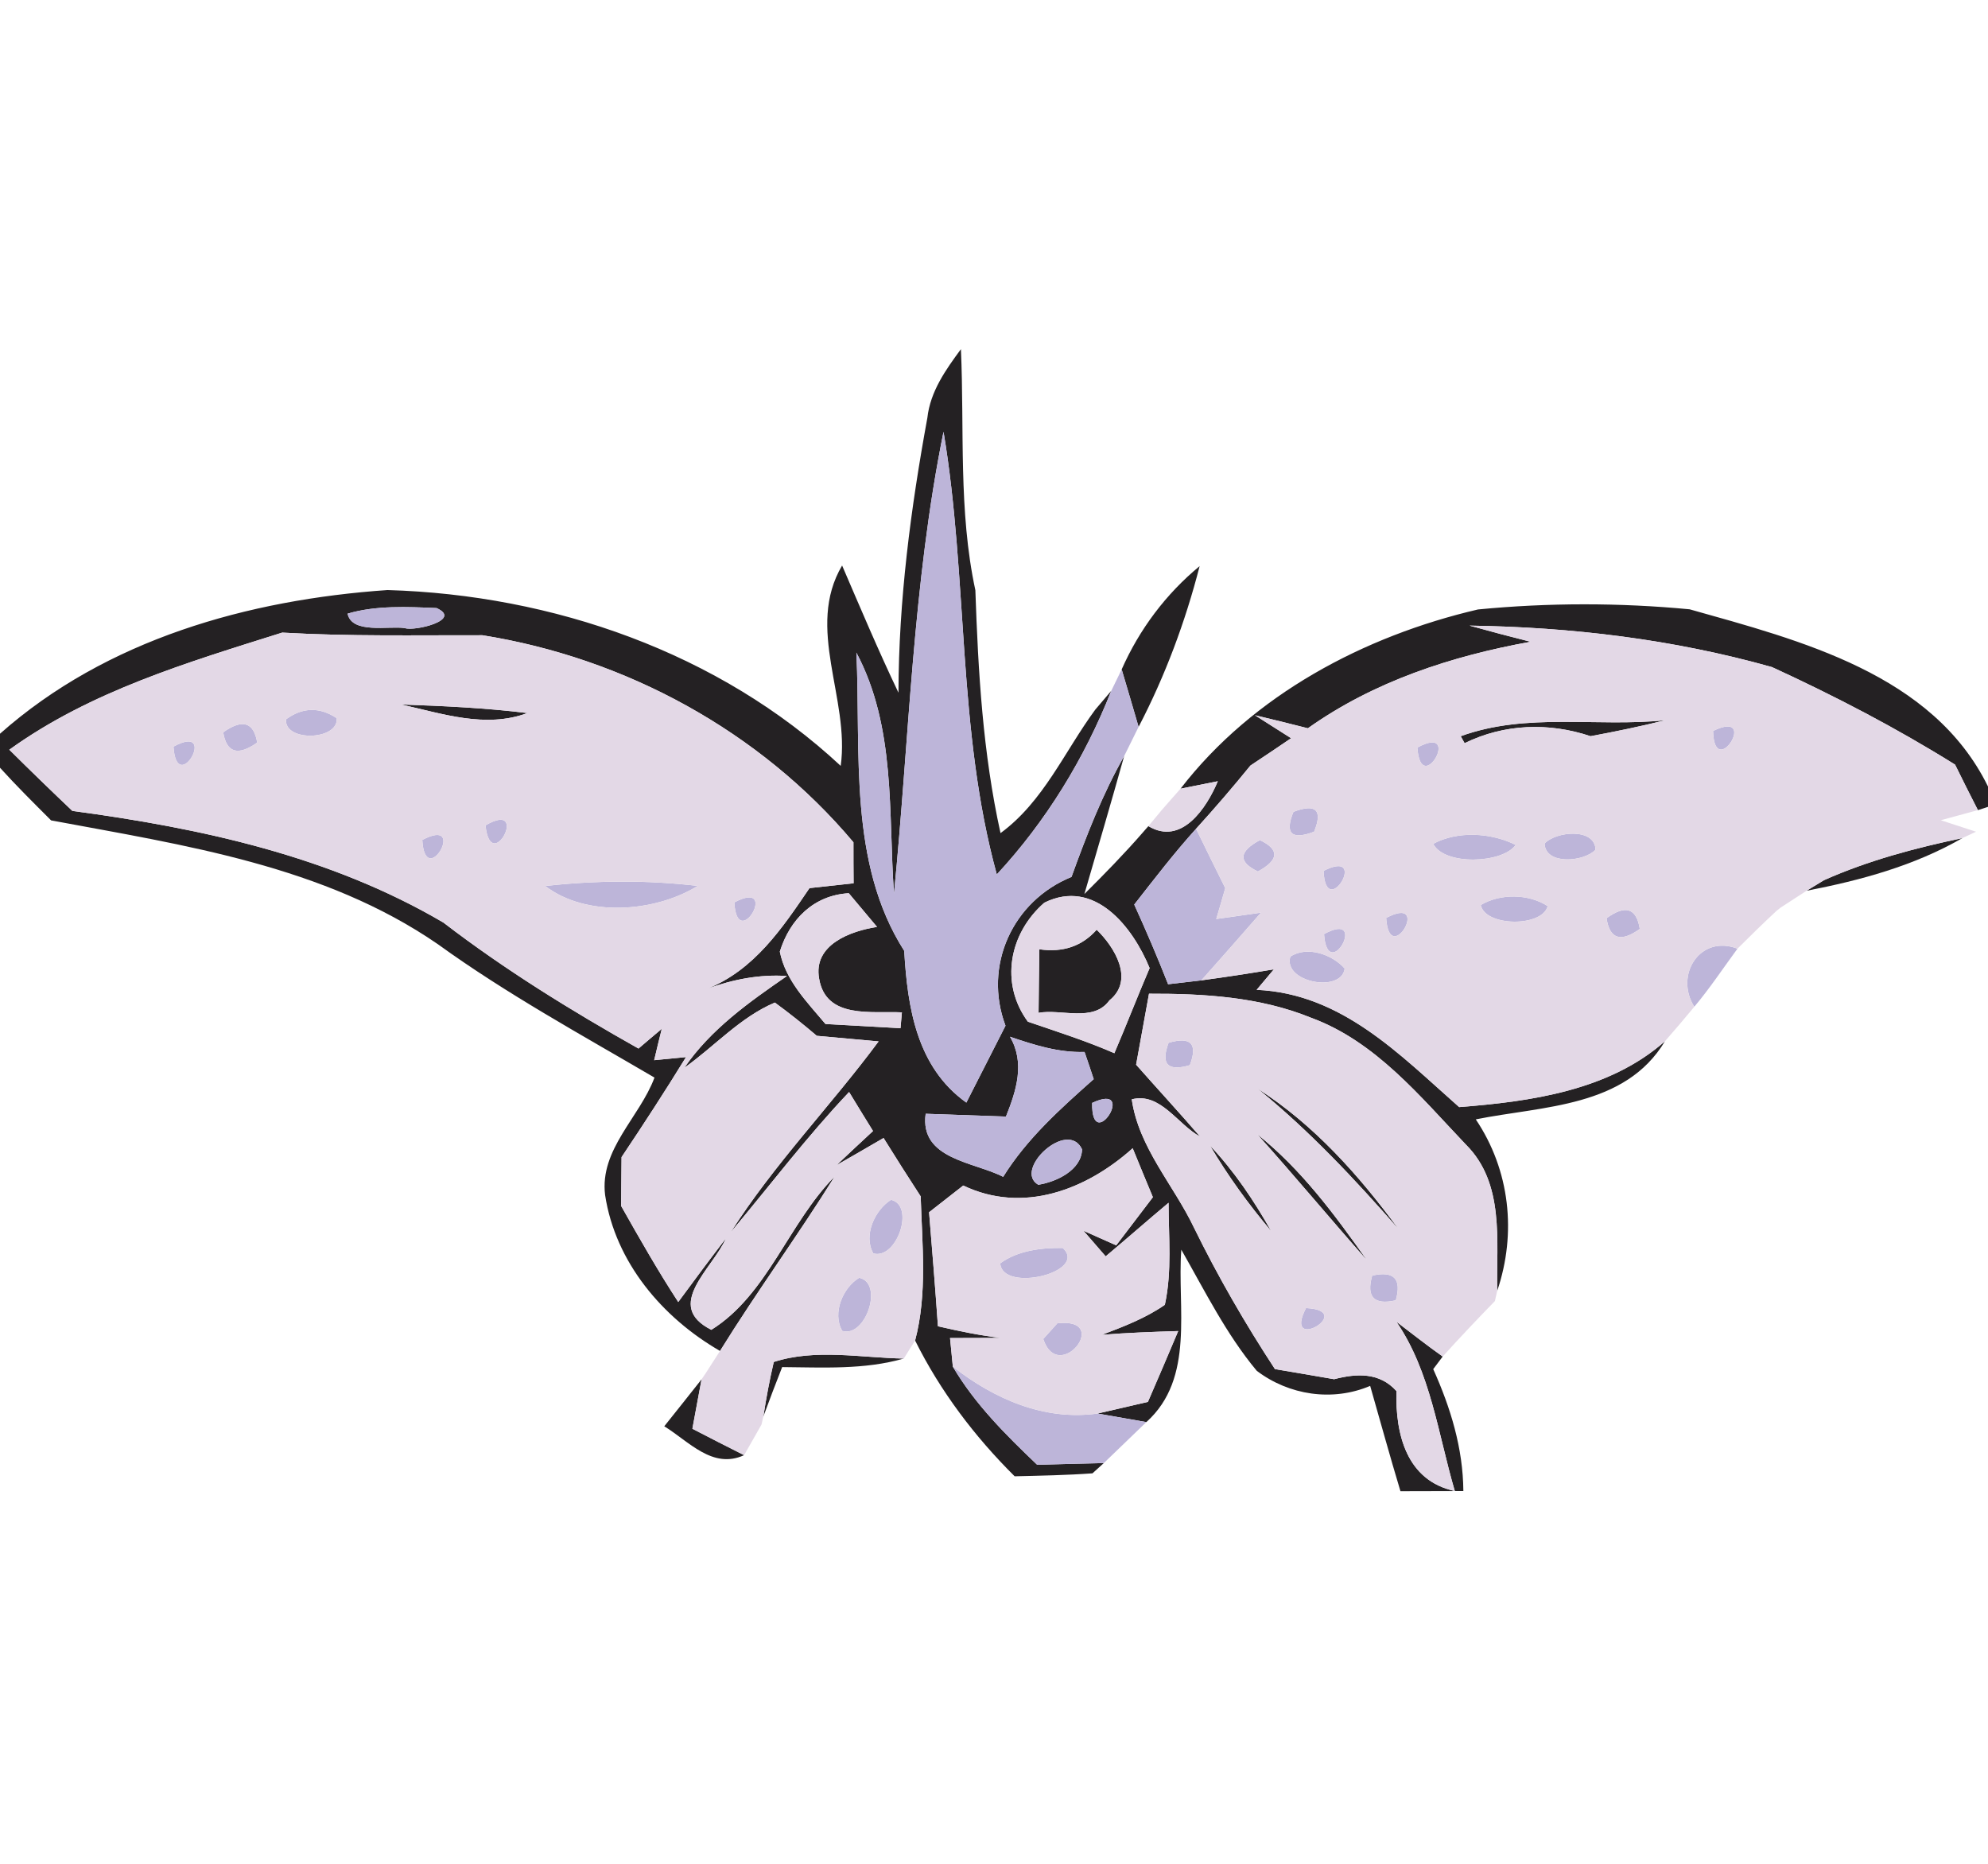 <?xml version="1.0" encoding="UTF-8" ?>
<!DOCTYPE svg PUBLIC "-//W3C//DTD SVG 1.1//EN" "http://www.w3.org/Graphics/SVG/1.1/DTD/svg11.dtd">
<svg width="128pt" height="120pt" viewBox="0 0 128 120" version="1.1" xmlns="http://www.w3.org/2000/svg">
<g id="#242123ff">
<path fill="#242123" opacity="1.00" d=" M 59.71 26.90 C 59.90 25.20 60.89 23.81 61.87 22.48 C 62.10 27.66 61.70 32.89 62.80 38.00 C 62.98 43.25 63.28 48.49 64.42 53.64 C 67.19 51.61 68.54 48.38 70.52 45.69 L 71.55 44.48 C 69.83 48.83 67.36 52.87 64.18 56.30 C 61.62 47.00 62.34 37.26 60.75 27.80 C 58.76 37.61 58.54 47.63 57.56 57.54 C 57.19 52.32 57.69 46.82 55.14 42.02 C 55.44 48.43 54.60 55.55 58.22 61.22 C 58.43 64.86 59.02 68.71 62.22 70.99 C 63.06 69.34 63.90 67.69 64.74 66.04 C 63.29 62.18 65.19 58.01 68.99 56.46 C 69.95 53.80 70.98 51.15 72.38 48.68 C 71.55 51.65 70.68 54.60 69.82 57.56 C 71.11 56.28 72.39 54.97 73.59 53.59 L 73.94 53.19 C 76.08 54.47 77.69 52.02 78.41 50.30 C 77.81 50.42 76.61 50.66 76.01 50.78 C 80.67 44.74 87.82 40.95 95.16 39.24 C 99.68 38.80 104.28 38.80 108.79 39.23 C 115.93 41.24 124.44 43.39 128.00 50.64 L 128.00 51.95 L 127.35 52.16 C 126.85 51.18 126.36 50.21 125.88 49.23 C 122.10 46.87 118.14 44.81 114.09 42.95 C 107.73 41.16 101.22 40.38 94.62 40.28 C 95.92 40.64 97.23 40.99 98.55 41.32 C 93.46 42.24 88.46 43.87 84.21 46.89 C 83.08 46.60 81.94 46.32 80.80 46.05 C 81.38 46.42 82.55 47.16 83.13 47.53 C 82.26 48.12 81.39 48.71 80.51 49.29 C 79.38 50.68 78.21 52.04 77.01 53.36 C 75.60 54.92 74.32 56.59 73.03 58.24 C 73.80 59.93 74.53 61.64 75.21 63.37 C 75.75 63.31 76.82 63.18 77.35 63.12 C 78.91 62.91 80.47 62.67 82.02 62.41 C 81.74 62.74 81.19 63.40 80.91 63.73 C 86.40 63.97 90.14 67.92 93.95 71.28 C 98.56 70.92 103.60 70.22 107.20 67.04 C 104.63 71.31 99.35 71.20 95.02 72.07 C 97.22 75.34 97.66 79.40 96.40 83.11 C 96.34 79.91 96.89 76.18 94.38 73.69 C 91.43 70.59 88.56 67.05 84.42 65.53 C 81.11 64.18 77.51 63.97 73.98 63.98 C 73.70 65.50 73.43 67.03 73.15 68.55 C 74.52 70.10 75.92 71.62 77.27 73.18 C 75.82 72.40 74.72 70.31 72.87 70.78 C 73.32 73.90 75.56 76.28 76.88 79.05 C 78.42 82.19 80.17 85.22 82.09 88.15 C 83.36 88.36 84.63 88.58 85.90 88.80 C 87.36 88.42 88.82 88.35 89.91 89.56 C 89.84 92.32 90.55 95.33 93.67 96.00 C 92.59 92.33 92.12 88.33 89.91 85.10 C 90.90 85.85 91.87 86.62 92.89 87.34 C 92.73 87.55 92.43 87.95 92.28 88.15 C 93.40 90.64 94.20 93.25 94.22 96.00 C 92.86 96.00 91.51 96.01 90.17 96.01 C 89.49 93.76 88.87 91.49 88.22 89.23 C 85.79 90.26 82.99 89.83 80.92 88.26 C 78.95 85.90 77.58 83.12 76.06 80.46 C 75.78 84.19 76.96 88.73 73.81 91.56 C 73.02 91.42 71.45 91.15 70.67 91.01 C 71.75 90.76 72.83 90.51 73.91 90.26 C 74.57 88.74 75.22 87.22 75.86 85.70 C 74.22 85.75 72.58 85.81 70.95 85.94 C 72.35 85.41 73.76 84.87 75.00 84.01 C 75.47 81.85 75.24 79.62 75.24 77.44 C 73.88 78.58 72.55 79.75 71.19 80.89 C 70.83 80.48 70.12 79.65 69.76 79.24 C 70.28 79.47 71.34 79.95 71.87 80.18 C 72.65 79.15 73.45 78.11 74.23 77.08 C 73.79 76.03 73.36 74.98 72.93 73.93 C 69.94 76.61 65.87 78.17 62.02 76.33 C 61.29 76.90 60.55 77.48 59.82 78.05 C 60.02 80.50 60.22 82.94 60.39 85.39 C 61.72 85.70 63.07 85.98 64.44 86.14 C 63.62 86.14 61.99 86.15 61.17 86.15 C 61.22 86.61 61.30 87.53 61.35 87.99 C 62.77 90.41 64.77 92.39 66.78 94.31 C 68.21 94.27 69.64 94.23 71.07 94.20 L 70.34 94.86 C 68.67 94.98 67.00 95.01 65.33 95.05 C 62.75 92.49 60.55 89.58 58.92 86.31 C 59.72 83.28 59.37 80.12 59.28 77.03 C 58.47 75.78 57.67 74.53 56.89 73.27 C 55.88 73.86 54.87 74.44 53.86 75.02 C 54.64 74.28 55.42 73.55 56.21 72.82 C 55.82 72.19 55.05 70.94 54.67 70.31 C 51.95 73.18 49.57 76.33 47.04 79.35 C 49.83 74.96 53.48 71.22 56.57 67.05 C 55.24 66.93 53.91 66.81 52.59 66.69 C 51.71 65.94 50.82 65.23 49.89 64.55 C 47.65 65.50 46.01 67.37 44.06 68.75 C 45.76 66.27 48.23 64.52 50.67 62.84 C 48.91 62.72 47.20 63.06 45.56 63.65 C 48.57 62.44 50.37 59.76 52.12 57.18 C 52.83 57.10 54.25 56.95 54.96 56.87 C 54.95 56.21 54.95 54.89 54.95 54.23 C 48.93 47.07 40.27 42.37 31.06 40.90 C 26.77 40.89 22.47 40.98 18.17 40.73 C 12.08 42.65 5.85 44.49 0.60 48.27 C 1.94 49.60 3.29 50.91 4.66 52.21 C 12.94 53.32 21.27 55.12 28.55 59.40 C 32.51 62.44 36.76 65.06 41.11 67.51 C 41.48 67.19 42.23 66.56 42.61 66.24 C 42.48 66.74 42.24 67.75 42.12 68.26 L 44.17 68.06 C 42.83 70.24 41.44 72.38 40.02 74.50 C 40.01 75.55 40.00 76.59 39.99 77.64 C 41.17 79.73 42.36 81.82 43.67 83.83 C 44.68 82.46 45.70 81.08 46.74 79.73 C 45.87 81.71 42.71 84.06 45.80 85.62 C 49.42 83.36 50.76 78.76 53.74 75.75 C 51.37 79.55 48.72 83.17 46.36 86.98 C 42.65 84.84 39.62 81.27 38.96 76.94 C 38.60 74.00 41.18 71.95 42.14 69.38 C 37.43 66.62 32.63 64.00 28.19 60.79 C 20.84 55.73 11.86 54.42 3.29 52.82 C 2.18 51.71 1.06 50.60 0.00 49.43 L 0.00 47.24 C 6.86 41.16 15.99 38.61 24.95 37.99 C 35.58 38.30 46.28 42.00 54.13 49.31 C 54.73 44.97 51.84 40.44 54.22 36.41 C 55.40 39.15 56.56 41.90 57.85 44.60 C 57.86 38.65 58.64 32.74 59.71 26.90 M 22.38 39.51 C 22.66 40.84 25.03 40.28 26.07 40.44 C 26.66 40.66 29.81 39.92 28.11 39.15 C 26.22 39.07 24.20 38.97 22.38 39.51 M 34.29 40.28 C 34.85 40.83 34.85 40.83 34.29 40.28 M 54.40 40.31 C 54.99 40.89 54.99 40.89 54.40 40.31 M 92.22 41.24 C 92.72 41.84 92.72 41.84 92.22 41.24 M 89.17 42.26 C 89.74 42.81 89.74 42.81 89.17 42.26 M 50.21 61.27 C 50.58 63.14 51.98 64.53 53.15 65.93 C 54.76 66.02 56.37 66.11 57.98 66.20 L 58.07 65.18 C 56.15 65.08 53.18 65.64 52.74 63.01 C 52.34 60.82 54.77 59.94 56.47 59.68 C 56.02 59.14 55.10 58.05 54.65 57.51 C 52.40 57.64 50.86 59.18 50.21 61.27 M 67.24 58.12 C 64.98 60.09 64.36 63.30 66.18 65.78 C 68.05 66.42 69.94 67.02 71.75 67.81 C 72.53 65.99 73.24 64.15 74.02 62.33 C 72.94 59.69 70.47 56.52 67.24 58.12 M 57.24 67.24 C 57.81 67.82 57.81 67.82 57.24 67.24 M 65.03 66.75 C 66.01 68.44 65.44 70.21 64.77 71.89 C 63.05 71.83 61.33 71.77 59.60 71.71 C 59.20 74.65 62.72 74.80 64.59 75.77 C 66.12 73.31 68.28 71.38 70.42 69.48 C 70.28 69.04 69.98 68.17 69.83 67.73 C 68.16 67.78 66.58 67.28 65.03 66.75 M 70.32 71.01 C 70.26 74.44 73.31 69.61 70.32 71.01 M 66.85 76.28 C 68.00 76.10 69.63 75.35 69.67 74.00 C 68.74 72.01 65.21 75.33 66.85 76.28 Z" />
<path fill="#242123" opacity="1.00" d=" M 72.22 43.10 C 73.36 40.52 75.07 38.24 77.24 36.45 C 76.32 40.03 75.02 43.52 73.31 46.80 C 73.04 45.88 72.50 44.02 72.22 43.10 Z" />
<path fill="#242123" opacity="1.00" d=" M 25.83 45.36 C 28.55 45.45 31.27 45.58 33.96 45.91 C 31.26 46.91 28.50 45.95 25.83 45.36 Z" />
<path fill="#242123" opacity="1.00" d=" M 94.05 47.40 C 98.31 45.85 102.82 46.83 107.23 46.37 C 105.63 46.77 104.02 47.10 102.41 47.40 C 99.72 46.50 96.85 46.60 94.30 47.85 L 94.05 47.40 Z" />
<path fill="#242123" opacity="1.00" d=" M 117.44 56.67 C 120.29 55.40 123.31 54.60 126.35 53.96 C 123.26 55.74 119.80 56.68 116.32 57.35 L 117.44 56.67 Z" />
<path fill="#242123" opacity="1.00" d=" M 114.40 58.63 C 114.46 58.59 114.58 58.49 114.64 58.44 C 114.58 58.49 114.46 58.59 114.40 58.63 Z" />
<path fill="#242123" opacity="1.00" d=" M 70.61 59.86 C 71.76 60.97 73.07 63.09 71.43 64.41 C 70.40 65.84 68.33 64.94 66.87 65.21 C 66.88 63.85 66.90 62.48 66.92 61.12 C 68.44 61.34 69.67 60.92 70.61 59.86 Z" />
<path fill="#242123" opacity="1.00" d=" M 76.28 61.22 C 76.79 61.80 76.79 61.80 76.28 61.22 Z" />
<path fill="#242123" opacity="1.00" d=" M 90.05 79.14 C 87.22 75.91 84.31 72.80 80.97 70.09 C 84.60 72.41 87.52 75.69 90.05 79.14 Z" />
<path fill="#242123" opacity="1.00" d=" M 80.95 73.03 C 83.78 75.28 85.95 78.22 88.02 81.15 C 85.64 78.46 83.35 75.70 80.95 73.03 Z" />
<path fill="#242123" opacity="1.00" d=" M 77.91 73.76 C 79.47 75.41 80.74 77.30 81.85 79.27 C 80.39 77.54 79.06 75.71 77.91 73.76 Z" />
<path fill="#242123" opacity="1.00" d=" M 49.82 87.69 C 52.50 86.82 55.43 87.42 58.19 87.47 C 55.65 88.20 52.97 88.04 50.36 88.02 C 49.95 89.07 49.54 90.13 49.15 91.20 C 49.33 90.02 49.55 88.85 49.82 87.69 Z" />
<path fill="#242123" opacity="1.00" d=" M 42.77 91.83 C 43.57 90.82 44.38 89.82 45.17 88.81 C 45.02 89.61 44.73 91.19 44.58 91.99 C 45.68 92.56 46.79 93.13 47.91 93.69 C 45.88 94.62 44.35 92.80 42.77 91.83 Z" />
</g>
<g id="#bdb5d9ff">
<path fill="#bdb5d9" opacity="1.00" d=" M 60.75 27.80 C 62.34 37.26 61.62 47.00 64.18 56.30 C 67.36 52.87 69.83 48.83 71.55 44.48 C 71.72 44.13 72.05 43.44 72.22 43.10 C 72.50 44.02 73.04 45.88 73.31 46.80 L 72.91 47.61 C 72.78 47.87 72.51 48.41 72.38 48.68 C 70.98 51.15 69.95 53.80 68.99 56.46 C 65.19 58.01 63.29 62.18 64.74 66.04 C 63.90 67.69 63.06 69.34 62.22 70.99 C 59.02 68.71 58.43 64.86 58.22 61.22 C 54.60 55.55 55.44 48.43 55.14 42.02 C 57.69 46.82 57.19 52.32 57.56 57.54 C 58.54 47.63 58.76 37.61 60.75 27.80 Z" />
<path fill="#bdb5d9" opacity="1.00" d=" M 22.38 39.51 C 24.20 38.97 26.22 39.07 28.11 39.15 C 29.81 39.92 26.66 40.66 26.07 40.44 C 25.03 40.28 22.66 40.84 22.38 39.51 Z" />
<path fill="#bdb5d9" opacity="1.00" d=" M 34.29 40.28 C 34.85 40.83 34.85 40.83 34.29 40.28 Z" />
<path fill="#bdb5d9" opacity="1.00" d=" M 54.40 40.31 C 54.99 40.89 54.99 40.89 54.40 40.31 Z" />
<path fill="#bdb5d9" opacity="1.00" d=" M 92.22 41.24 C 92.72 41.84 92.72 41.84 92.22 41.24 Z" />
<path fill="#bdb5d9" opacity="1.00" d=" M 89.17 42.26 C 89.74 42.81 89.74 42.81 89.17 42.26 Z" />
<path fill="#bdb5d9" opacity="1.00" d=" M 18.42 46.31 C 19.49 45.53 20.58 45.51 21.68 46.24 C 21.81 47.68 18.27 47.78 18.42 46.31 Z" />
<path fill="#bdb5d9" opacity="1.00" d=" M 36.30 46.28 C 36.82 46.77 36.82 46.77 36.30 46.28 Z" />
<path fill="#bdb5d9" opacity="1.00" d=" M 14.37 47.15 C 15.61 46.27 16.34 46.49 16.56 47.81 C 15.32 48.69 14.59 48.47 14.37 47.15 Z" />
<path fill="#bdb5d9" opacity="1.00" d=" M 26.24 47.24 C 26.74 47.75 26.74 47.75 26.24 47.24 Z" />
<path fill="#bdb5d9" opacity="1.00" d=" M 39.32 47.32 C 39.86 47.79 39.86 47.79 39.32 47.32 Z" />
<path fill="#bdb5d9" opacity="1.00" d=" M 110.30 47.06 C 113.33 45.60 110.37 50.38 110.30 47.06 Z" />
<path fill="#bdb5d9" opacity="1.00" d=" M 11.17 48.07 C 14.13 46.47 11.38 51.39 11.17 48.07 Z" />
<path fill="#bdb5d9" opacity="1.00" d=" M 23.26 48.29 C 23.77 48.80 23.77 48.80 23.26 48.29 Z" />
<path fill="#bdb5d9" opacity="1.00" d=" M 42.21 48.21 C 42.72 48.70 42.72 48.70 42.21 48.21 Z" />
<path fill="#bdb5d9" opacity="1.00" d=" M 91.26 48.13 C 94.22 46.53 91.47 51.45 91.26 48.13 Z" />
<path fill="#bdb5d9" opacity="1.00" d=" M 106.24 48.27 C 106.76 48.76 106.76 48.76 106.24 48.27 Z" />
<path fill="#bdb5d9" opacity="1.00" d=" M 114.36 48.24 C 114.86 48.75 114.86 48.75 114.36 48.24 Z" />
<path fill="#bdb5d9" opacity="1.00" d=" M 8.30 49.29 C 8.77 49.82 8.77 49.82 8.30 49.29 Z" />
<path fill="#bdb5d9" opacity="1.00" d=" M 21.24 49.20 C 21.73 49.73 21.73 49.73 21.24 49.20 Z" />
<path fill="#bdb5d9" opacity="1.00" d=" M 44.32 49.27 C 44.87 49.73 44.87 49.73 44.32 49.27 Z" />
<path fill="#bdb5d9" opacity="1.00" d=" M 89.31 49.30 C 89.78 49.83 89.78 49.83 89.31 49.30 Z" />
<path fill="#bdb5d9" opacity="1.00" d=" M 118.26 49.26 C 118.79 49.75 118.79 49.75 118.26 49.26 Z" />
<path fill="#bdb5d9" opacity="1.00" d=" M 19.23 50.22 C 19.74 50.71 19.74 50.71 19.23 50.22 Z" />
<path fill="#bdb5d9" opacity="1.00" d=" M 46.29 50.24 C 46.83 50.71 46.83 50.71 46.29 50.24 Z" />
<path fill="#bdb5d9" opacity="1.00" d=" M 87.32 50.34 C 87.82 50.84 87.82 50.84 87.32 50.34 Z" />
<path fill="#bdb5d9" opacity="1.00" d=" M 111.28 50.32 C 111.80 50.79 111.80 50.79 111.28 50.32 Z" />
<path fill="#bdb5d9" opacity="1.00" d=" M 17.23 51.30 C 17.75 51.80 17.75 51.80 17.23 51.30 Z" />
<path fill="#bdb5d9" opacity="1.00" d=" M 48.29 51.31 C 48.82 51.79 48.82 51.79 48.29 51.31 Z" />
<path fill="#bdb5d9" opacity="1.00" d=" M 123.16 51.32 C 123.71 51.77 123.71 51.77 123.16 51.32 Z" />
<path fill="#bdb5d9" opacity="1.00" d=" M 83.28 52.27 C 84.73 51.72 85.18 52.15 84.61 53.55 C 83.15 54.10 82.71 53.67 83.28 52.27 Z" />
<path fill="#bdb5d9" opacity="1.00" d=" M 114.31 52.18 C 114.81 52.68 114.81 52.68 114.31 52.18 Z" />
<path fill="#bdb5d9" opacity="1.00" d=" M 31.26 53.14 C 34.17 51.45 31.60 56.45 31.26 53.14 Z" />
<path fill="#bdb5d9" opacity="1.00" d=" M 42.26 53.27 C 42.74 53.80 42.74 53.80 42.26 53.27 Z" />
<path fill="#bdb5d9" opacity="1.00" d=" M 51.30 53.24 C 51.78 53.77 51.78 53.77 51.30 53.24 Z" />
<path fill="#bdb5d9" opacity="1.00" d=" M 27.19 54.08 C 30.16 52.51 27.37 57.40 27.19 54.08 Z" />
<path fill="#bdb5d9" opacity="1.00" d=" M 46.22 54.28 C 46.73 54.78 46.73 54.78 46.22 54.28 Z" />
<path fill="#bdb5d9" opacity="1.00" d=" M 73.03 58.24 C 74.32 56.59 75.60 54.92 77.01 53.36 C 77.63 54.64 78.26 55.91 78.89 57.18 C 78.75 57.68 78.46 58.67 78.31 59.17 C 79.03 59.07 80.47 58.86 81.19 58.76 C 79.92 60.22 78.64 61.67 77.35 63.12 C 76.82 63.18 75.75 63.31 75.21 63.37 C 74.53 61.64 73.80 59.93 73.03 58.24 M 76.28 61.22 C 76.79 61.80 76.79 61.80 76.28 61.22 Z" />
<path fill="#bdb5d9" opacity="1.00" d=" M 81.12 54.09 C 82.40 54.70 82.35 55.37 80.99 56.11 C 79.71 55.50 79.75 54.83 81.12 54.09 Z" />
<path fill="#bdb5d9" opacity="1.00" d=" M 92.28 54.33 C 93.85 53.48 96.01 53.61 97.59 54.40 C 96.73 55.60 93.00 55.74 92.28 54.33 Z" />
<path fill="#bdb5d9" opacity="1.00" d=" M 99.45 54.31 C 100.20 53.51 102.70 53.29 102.73 54.71 C 101.98 55.50 99.50 55.71 99.45 54.31 Z" />
<path fill="#bdb5d9" opacity="1.00" d=" M 118.26 54.30 C 118.74 54.82 118.74 54.82 118.26 54.30 Z" />
<path fill="#bdb5d9" opacity="1.00" d=" M 89.22 55.31 C 89.74 55.80 89.74 55.80 89.22 55.31 Z" />
<path fill="#bdb5d9" opacity="1.00" d=" M 107.26 55.27 C 107.74 55.80 107.74 55.80 107.26 55.27 Z" />
<path fill="#bdb5d9" opacity="1.00" d=" M 85.22 56.07 C 88.22 54.55 85.35 59.40 85.22 56.07 Z" />
<path fill="#bdb5d9" opacity="1.00" d=" M 110.25 56.24 C 110.73 56.76 110.73 56.76 110.25 56.24 Z" />
<path fill="#bdb5d9" opacity="1.00" d=" M 35.10 57.04 C 38.36 56.69 41.66 56.65 44.92 57.04 C 42.15 58.75 37.74 59.07 35.10 57.04 Z" />
<path fill="#bdb5d9" opacity="1.00" d=" M 83.31 57.23 C 83.78 57.77 83.78 57.77 83.31 57.23 Z" />
<path fill="#bdb5d9" opacity="1.00" d=" M 31.24 58.30 C 31.74 58.81 31.74 58.81 31.24 58.30 Z" />
<path fill="#bdb5d9" opacity="1.00" d=" M 47.28 58.10 C 50.26 56.53 47.46 61.42 47.28 58.10 Z" />
<path fill="#bdb5d9" opacity="1.00" d=" M 95.34 58.27 C 96.59 57.52 98.42 57.54 99.65 58.34 C 99.29 59.71 95.62 59.66 95.34 58.27 Z" />
<path fill="#bdb5d9" opacity="1.00" d=" M 89.25 59.10 C 92.24 57.53 89.45 62.41 89.25 59.10 Z" />
<path fill="#bdb5d9" opacity="1.00" d=" M 103.44 59.12 C 104.66 58.23 105.37 58.47 105.58 59.81 C 104.35 60.69 103.64 60.46 103.44 59.12 Z" />
<path fill="#bdb5d9" opacity="1.00" d=" M 85.25 60.14 C 88.20 58.54 85.48 63.46 85.25 60.14 Z" />
<path fill="#bdb5d9" opacity="1.00" d=" M 108.34 60.26 C 108.87 60.73 108.87 60.73 108.34 60.26 Z" />
<path fill="#bdb5d9" opacity="1.00" d=" M 83.08 61.59 C 84.16 60.88 85.78 61.45 86.58 62.36 C 86.37 63.96 82.59 63.24 83.08 61.59 Z" />
<path fill="#bdb5d9" opacity="1.00" d=" M 109.09 64.82 C 107.80 62.79 109.45 60.15 111.87 61.08 C 110.95 62.33 110.09 63.63 109.09 64.82 Z" />
<path fill="#bdb5d9" opacity="1.00" d=" M 88.23 62.28 C 88.71 62.80 88.71 62.80 88.23 62.28 Z" />
<path fill="#bdb5d9" opacity="1.00" d=" M 91.26 63.34 C 91.78 63.84 91.78 63.84 91.26 63.34 Z" />
<path fill="#bdb5d9" opacity="1.00" d=" M 94.18 64.33 C 94.66 64.85 94.66 64.85 94.18 64.33 Z" />
<path fill="#bdb5d9" opacity="1.00" d=" M 97.22 66.31 C 97.75 66.78 97.75 66.78 97.22 66.31 Z" />
<path fill="#bdb5d9" opacity="1.00" d=" M 57.24 67.24 C 57.81 67.82 57.81 67.82 57.24 67.24 Z" />
<path fill="#bdb5d9" opacity="1.00" d=" M 65.03 66.75 C 66.58 67.28 68.16 67.78 69.83 67.73 C 69.98 68.17 70.28 69.04 70.42 69.48 C 68.28 71.38 66.12 73.31 64.59 75.77 C 62.72 74.80 59.20 74.65 59.60 71.71 C 61.33 71.77 63.05 71.83 64.77 71.89 C 65.44 70.21 66.01 68.44 65.03 66.75 Z" />
<path fill="#bdb5d9" opacity="1.00" d=" M 75.24 67.14 C 76.68 66.72 77.13 67.20 76.61 68.58 C 75.18 69.00 74.73 68.52 75.24 67.14 Z" />
<path fill="#bdb5d9" opacity="1.00" d=" M 99.32 67.32 C 99.80 67.85 99.80 67.85 99.32 67.32 Z" />
<path fill="#bdb5d9" opacity="1.00" d=" M 79.26 69.27 C 79.77 69.78 79.77 69.78 79.26 69.27 Z" />
<path fill="#bdb5d9" opacity="1.00" d=" M 77.34 70.32 C 77.82 70.85 77.82 70.85 77.34 70.32 Z" />
<path fill="#bdb5d9" opacity="1.00" d=" M 70.32 71.01 C 73.31 69.61 70.26 74.44 70.32 71.01 Z" />
<path fill="#bdb5d9" opacity="1.00" d=" M 66.85 76.28 C 65.21 75.33 68.74 72.01 69.67 74.00 C 69.63 75.35 68.00 76.10 66.85 76.28 Z" />
<path fill="#bdb5d9" opacity="1.00" d=" M 57.37 77.25 C 58.94 77.61 57.74 81.12 56.23 80.70 C 55.57 79.55 56.32 77.91 57.37 77.25 Z" />
<path fill="#bdb5d9" opacity="1.00" d=" M 68.43 80.35 C 70.09 81.91 64.54 83.26 64.40 81.34 C 65.53 80.51 67.06 80.33 68.43 80.35 Z" />
<path fill="#bdb5d9" opacity="1.00" d=" M 82.25 80.30 C 82.76 80.80 82.76 80.80 82.25 80.30 Z" />
<path fill="#bdb5d9" opacity="1.00" d=" M 91.24 81.29 C 91.77 81.76 91.77 81.76 91.24 81.29 Z" />
<path fill="#bdb5d9" opacity="1.00" d=" M 55.32 82.27 C 56.92 82.60 55.74 86.15 54.23 85.69 C 53.57 84.56 54.26 82.91 55.32 82.27 Z" />
<path fill="#bdb5d9" opacity="1.00" d=" M 83.25 82.23 C 83.75 82.73 83.75 82.73 83.25 82.23 Z" />
<path fill="#bdb5d9" opacity="1.00" d=" M 88.35 82.13 C 89.75 81.81 90.26 82.34 89.87 83.72 C 88.47 84.04 87.96 83.51 88.35 82.13 Z" />
<path fill="#bdb5d9" opacity="1.00" d=" M 84.09 84.22 C 87.41 84.38 82.54 87.21 84.09 84.22 Z" />
<path fill="#bdb5d9" opacity="1.00" d=" M 68.08 85.20 C 71.64 84.80 68.16 89.19 67.17 86.21 C 67.40 85.96 67.85 85.45 68.08 85.20 Z" />
<path fill="#bdb5d9" opacity="1.00" d=" M 61.35 87.99 C 64.01 90.07 67.23 91.49 70.67 91.01 C 71.45 91.15 73.02 91.42 73.81 91.56 C 72.90 92.44 71.99 93.32 71.07 94.20 C 69.64 94.23 68.21 94.27 66.78 94.31 C 64.77 92.39 62.77 90.41 61.35 87.99 Z" />
</g>
<g id="#e3d8e6ff">
<path fill="#e3d8e6" opacity="1.00" d=" M 94.62 40.28 C 101.22 40.38 107.73 41.16 114.09 42.95 C 118.14 44.81 122.10 46.87 125.88 49.23 C 126.36 50.21 126.85 51.18 127.35 52.16 C 126.75 52.32 125.55 52.65 124.96 52.81 C 125.52 52.99 126.66 53.36 127.23 53.55 L 126.35 53.96 C 123.31 54.60 120.29 55.40 117.44 56.67 L 116.32 57.35 C 115.90 57.62 115.06 58.17 114.64 58.44 C 114.58 58.49 114.46 58.59 114.40 58.63 C 113.54 59.43 112.70 60.25 111.87 61.08 C 109.45 60.15 107.80 62.79 109.09 64.82 C 108.47 65.57 107.84 66.31 107.20 67.04 C 103.60 70.22 98.56 70.92 93.95 71.28 C 90.14 67.92 86.40 63.97 80.91 63.73 C 81.19 63.40 81.74 62.74 82.02 62.41 C 80.47 62.67 78.91 62.91 77.35 63.12 C 78.64 61.67 79.92 60.22 81.19 58.76 C 80.47 58.86 79.03 59.07 78.31 59.17 C 78.46 58.67 78.75 57.68 78.89 57.18 C 78.26 55.91 77.63 54.64 77.01 53.36 C 78.21 52.04 79.38 50.68 80.51 49.29 C 81.39 48.71 82.26 48.12 83.13 47.53 C 82.55 47.16 81.38 46.42 80.80 46.05 C 81.94 46.32 83.08 46.60 84.21 46.89 C 88.46 43.87 93.46 42.24 98.55 41.32 C 97.23 40.99 95.92 40.64 94.62 40.28 M 94.05 47.40 L 94.30 47.85 C 96.85 46.60 99.72 46.50 102.41 47.40 C 104.02 47.10 105.63 46.77 107.23 46.37 C 102.82 46.83 98.31 45.85 94.05 47.40 M 110.30 47.06 C 110.37 50.38 113.33 45.60 110.30 47.06 M 91.26 48.13 C 91.47 51.45 94.22 46.53 91.26 48.13 M 106.24 48.27 C 106.76 48.76 106.76 48.76 106.24 48.27 M 114.36 48.24 C 114.86 48.75 114.86 48.75 114.36 48.24 M 89.31 49.30 C 89.78 49.83 89.78 49.83 89.31 49.30 M 118.26 49.26 C 118.79 49.75 118.79 49.75 118.26 49.26 M 87.32 50.34 C 87.82 50.84 87.82 50.84 87.32 50.34 M 111.28 50.32 C 111.80 50.79 111.80 50.79 111.28 50.32 M 123.16 51.32 C 123.71 51.77 123.71 51.77 123.16 51.32 M 83.28 52.27 C 82.71 53.67 83.15 54.10 84.61 53.55 C 85.18 52.15 84.73 51.72 83.28 52.27 M 114.31 52.18 C 114.81 52.68 114.81 52.68 114.31 52.18 M 81.12 54.09 C 79.75 54.83 79.71 55.50 80.99 56.11 C 82.35 55.37 82.40 54.70 81.12 54.09 M 92.28 54.33 C 93.00 55.74 96.73 55.60 97.59 54.40 C 96.01 53.61 93.85 53.48 92.28 54.33 M 99.45 54.31 C 99.50 55.71 101.98 55.50 102.73 54.71 C 102.70 53.29 100.20 53.51 99.45 54.31 M 118.26 54.30 C 118.74 54.82 118.74 54.82 118.26 54.30 M 89.22 55.31 C 89.74 55.80 89.74 55.80 89.22 55.31 M 107.26 55.27 C 107.74 55.80 107.74 55.80 107.26 55.27 M 85.22 56.07 C 85.35 59.40 88.22 54.55 85.22 56.07 M 110.25 56.24 C 110.73 56.76 110.73 56.76 110.25 56.24 M 83.31 57.23 C 83.78 57.77 83.78 57.77 83.31 57.23 M 95.34 58.27 C 95.62 59.66 99.29 59.71 99.65 58.34 C 98.42 57.54 96.59 57.52 95.34 58.27 M 89.25 59.10 C 89.45 62.41 92.24 57.53 89.25 59.10 M 103.44 59.12 C 103.64 60.46 104.35 60.69 105.58 59.81 C 105.37 58.47 104.66 58.23 103.44 59.12 M 85.25 60.14 C 85.48 63.46 88.20 58.54 85.25 60.14 M 108.34 60.26 C 108.87 60.73 108.87 60.73 108.34 60.26 M 83.08 61.59 C 82.59 63.24 86.37 63.96 86.58 62.36 C 85.78 61.45 84.16 60.88 83.08 61.59 M 88.23 62.28 C 88.71 62.80 88.71 62.80 88.23 62.28 M 91.26 63.34 C 91.78 63.84 91.78 63.84 91.26 63.34 M 94.18 64.33 C 94.66 64.85 94.66 64.85 94.18 64.33 M 97.22 66.31 C 97.75 66.78 97.75 66.78 97.22 66.31 M 99.32 67.32 C 99.80 67.85 99.80 67.85 99.32 67.32 Z" />
<path fill="#e3d8e6" opacity="1.00" d=" M 0.60 48.27 C 5.85 44.49 12.08 42.65 18.17 40.73 C 22.47 40.98 26.77 40.89 31.06 40.90 C 40.27 42.37 48.93 47.07 54.95 54.23 C 54.95 54.89 54.95 56.21 54.96 56.87 C 54.25 56.95 52.83 57.10 52.12 57.18 C 50.37 59.76 48.57 62.44 45.56 63.65 C 47.20 63.06 48.91 62.72 50.67 62.84 C 48.23 64.52 45.76 66.27 44.06 68.75 C 46.01 67.37 47.65 65.50 49.89 64.55 C 50.82 65.23 51.71 65.94 52.59 66.69 C 53.91 66.81 55.24 66.93 56.57 67.05 C 53.48 71.22 49.83 74.96 47.04 79.35 C 49.57 76.33 51.95 73.18 54.67 70.31 C 55.05 70.94 55.82 72.19 56.21 72.82 C 55.42 73.55 54.64 74.28 53.86 75.02 C 54.87 74.44 55.88 73.86 56.89 73.27 C 57.67 74.53 58.47 75.78 59.28 77.03 C 59.37 80.12 59.72 83.28 58.92 86.31 L 58.19 87.47 C 55.43 87.42 52.50 86.82 49.82 87.69 C 49.55 88.85 49.33 90.02 49.15 91.20 L 49.03 91.72 C 48.75 92.21 48.19 93.20 47.91 93.69 C 46.79 93.13 45.68 92.56 44.58 91.99 C 44.73 91.19 45.02 89.61 45.17 88.81 L 45.44 88.41 C 45.67 88.05 46.13 87.34 46.36 86.98 C 48.72 83.17 51.37 79.55 53.74 75.75 C 50.76 78.76 49.42 83.36 45.80 85.62 C 42.71 84.06 45.87 81.71 46.74 79.73 C 45.70 81.08 44.68 82.46 43.67 83.83 C 42.36 81.82 41.17 79.73 39.99 77.64 C 40.00 76.59 40.01 75.55 40.02 74.50 C 41.44 72.38 42.83 70.24 44.17 68.06 L 42.12 68.26 C 42.24 67.75 42.48 66.74 42.61 66.24 C 42.23 66.56 41.48 67.19 41.11 67.51 C 36.76 65.06 32.51 62.44 28.55 59.40 C 21.27 55.12 12.94 53.32 4.66 52.21 C 3.29 50.91 1.94 49.60 0.60 48.27 M 25.83 45.36 C 28.50 45.95 31.26 46.91 33.96 45.91 C 31.27 45.58 28.55 45.45 25.83 45.36 M 18.42 46.31 C 18.27 47.78 21.81 47.68 21.68 46.24 C 20.58 45.51 19.49 45.53 18.42 46.31 M 36.30 46.28 C 36.82 46.77 36.82 46.77 36.30 46.28 M 14.37 47.15 C 14.59 48.47 15.32 48.69 16.56 47.81 C 16.34 46.49 15.61 46.27 14.37 47.15 M 26.24 47.24 C 26.74 47.75 26.74 47.75 26.24 47.24 M 39.32 47.32 C 39.86 47.79 39.86 47.79 39.32 47.32 M 11.17 48.07 C 11.38 51.39 14.13 46.47 11.17 48.07 M 23.26 48.29 C 23.77 48.80 23.77 48.80 23.26 48.29 M 42.21 48.21 C 42.72 48.70 42.72 48.70 42.21 48.21 M 8.30 49.29 C 8.77 49.82 8.77 49.82 8.30 49.29 M 21.24 49.20 C 21.73 49.73 21.73 49.73 21.24 49.20 M 44.32 49.27 C 44.87 49.73 44.87 49.73 44.32 49.27 M 19.23 50.22 C 19.74 50.71 19.74 50.71 19.23 50.22 M 46.29 50.24 C 46.83 50.71 46.83 50.71 46.29 50.24 M 17.23 51.30 C 17.75 51.80 17.75 51.80 17.23 51.30 M 48.29 51.31 C 48.82 51.79 48.82 51.79 48.29 51.31 M 31.26 53.14 C 31.60 56.45 34.17 51.45 31.26 53.14 M 42.26 53.27 C 42.74 53.80 42.74 53.80 42.26 53.27 M 51.30 53.24 C 51.78 53.77 51.78 53.77 51.30 53.24 M 27.19 54.08 C 27.37 57.40 30.16 52.51 27.19 54.08 M 46.22 54.28 C 46.73 54.78 46.73 54.78 46.22 54.28 M 35.10 57.04 C 37.74 59.07 42.15 58.75 44.92 57.04 C 41.66 56.65 38.36 56.69 35.10 57.04 M 31.24 58.30 C 31.74 58.81 31.74 58.81 31.24 58.30 M 47.28 58.10 C 47.46 61.42 50.26 56.53 47.28 58.10 M 57.37 77.25 C 56.32 77.91 55.57 79.55 56.23 80.70 C 57.74 81.12 58.94 77.61 57.37 77.25 M 55.32 82.27 C 54.26 82.91 53.57 84.56 54.23 85.69 C 55.74 86.15 56.92 82.60 55.32 82.27 Z" />
<path fill="#e3d8e6" opacity="1.00" d=" M 76.01 50.78 C 76.61 50.66 77.81 50.42 78.41 50.30 C 77.69 52.02 76.08 54.47 73.94 53.19 C 74.15 52.94 74.57 52.43 74.78 52.18 C 75.08 51.83 75.70 51.13 76.01 50.78 Z" />
<path fill="#e3d8e6" opacity="1.00" d=" M 50.21 61.27 C 50.86 59.18 52.40 57.64 54.65 57.51 C 55.10 58.05 56.02 59.14 56.47 59.68 C 54.77 59.94 52.34 60.82 52.74 63.01 C 53.18 65.64 56.15 65.08 58.07 65.18 L 57.98 66.20 C 56.37 66.11 54.76 66.02 53.15 65.93 C 51.98 64.53 50.58 63.14 50.21 61.27 Z" />
<path fill="#e3d8e6" opacity="1.00" d=" M 67.24 58.12 C 70.47 56.52 72.94 59.69 74.02 62.33 C 73.24 64.15 72.53 65.99 71.75 67.81 C 69.94 67.02 68.05 66.42 66.18 65.78 C 64.36 63.30 64.98 60.09 67.24 58.12 M 70.61 59.86 C 69.67 60.92 68.44 61.34 66.92 61.12 C 66.90 62.48 66.88 63.85 66.87 65.21 C 68.33 64.94 70.40 65.84 71.43 64.41 C 73.07 63.09 71.76 60.97 70.61 59.86 Z" />
<path fill="#e3d8e6" opacity="1.00" d=" M 73.98 63.98 C 77.51 63.97 81.11 64.18 84.42 65.53 C 88.56 67.05 91.43 70.59 94.38 73.69 C 96.89 76.18 96.34 79.91 96.40 83.11 L 96.25 83.77 C 95.11 84.94 93.98 86.13 92.89 87.34 C 91.87 86.62 90.90 85.85 89.91 85.10 C 92.12 88.33 92.59 92.33 93.67 96.00 C 90.55 95.33 89.84 92.32 89.91 89.56 C 88.82 88.35 87.36 88.42 85.90 88.80 C 84.63 88.58 83.36 88.36 82.09 88.15 C 80.17 85.22 78.42 82.19 76.88 79.05 C 75.56 76.28 73.32 73.90 72.87 70.78 C 74.72 70.31 75.82 72.40 77.27 73.18 C 75.92 71.62 74.52 70.10 73.15 68.55 C 73.43 67.03 73.70 65.50 73.98 63.98 M 75.24 67.14 C 74.73 68.52 75.18 69.00 76.61 68.58 C 77.13 67.20 76.68 66.72 75.24 67.14 M 79.26 69.27 C 79.77 69.78 79.77 69.78 79.26 69.27 M 77.34 70.32 C 77.82 70.85 77.82 70.85 77.34 70.32 M 90.05 79.14 C 87.52 75.69 84.60 72.41 80.97 70.09 C 84.31 72.80 87.22 75.91 90.05 79.14 M 80.95 73.03 C 83.35 75.70 85.64 78.46 88.02 81.15 C 85.95 78.22 83.78 75.28 80.95 73.03 M 77.91 73.76 C 79.06 75.71 80.39 77.54 81.85 79.27 C 80.74 77.30 79.47 75.41 77.91 73.76 M 82.25 80.30 C 82.76 80.80 82.76 80.80 82.25 80.30 M 91.24 81.29 C 91.77 81.76 91.77 81.76 91.24 81.29 M 83.25 82.23 C 83.75 82.73 83.75 82.73 83.25 82.23 M 88.35 82.13 C 87.96 83.51 88.47 84.04 89.87 83.72 C 90.26 82.34 89.75 81.81 88.35 82.13 M 84.09 84.22 C 82.54 87.21 87.41 84.38 84.09 84.22 Z" />
<path fill="#e3d8e6" opacity="1.00" d=" M 62.02 76.33 C 65.87 78.17 69.94 76.61 72.93 73.93 C 73.36 74.98 73.79 76.03 74.23 77.08 C 73.45 78.11 72.65 79.15 71.87 80.18 C 71.34 79.95 70.28 79.47 69.76 79.24 C 70.12 79.65 70.83 80.48 71.19 80.89 C 72.55 79.75 73.88 78.58 75.24 77.44 C 75.24 79.62 75.47 81.85 75.00 84.01 C 73.76 84.87 72.35 85.41 70.95 85.94 C 72.58 85.81 74.22 85.75 75.86 85.70 C 75.22 87.22 74.57 88.74 73.91 90.26 C 72.83 90.51 71.75 90.76 70.67 91.01 C 67.23 91.49 64.01 90.07 61.35 87.99 C 61.30 87.53 61.22 86.61 61.17 86.15 C 61.99 86.15 63.62 86.14 64.44 86.14 C 63.07 85.98 61.72 85.70 60.39 85.39 C 60.22 82.94 60.02 80.50 59.82 78.05 C 60.55 77.48 61.29 76.90 62.02 76.33 M 68.43 80.35 C 67.06 80.33 65.53 80.51 64.40 81.34 C 64.54 83.26 70.09 81.91 68.43 80.35 M 68.08 85.20 C 67.85 85.45 67.40 85.96 67.17 86.21 C 68.16 89.19 71.64 84.80 68.08 85.20 Z" />
</g>
</svg>
